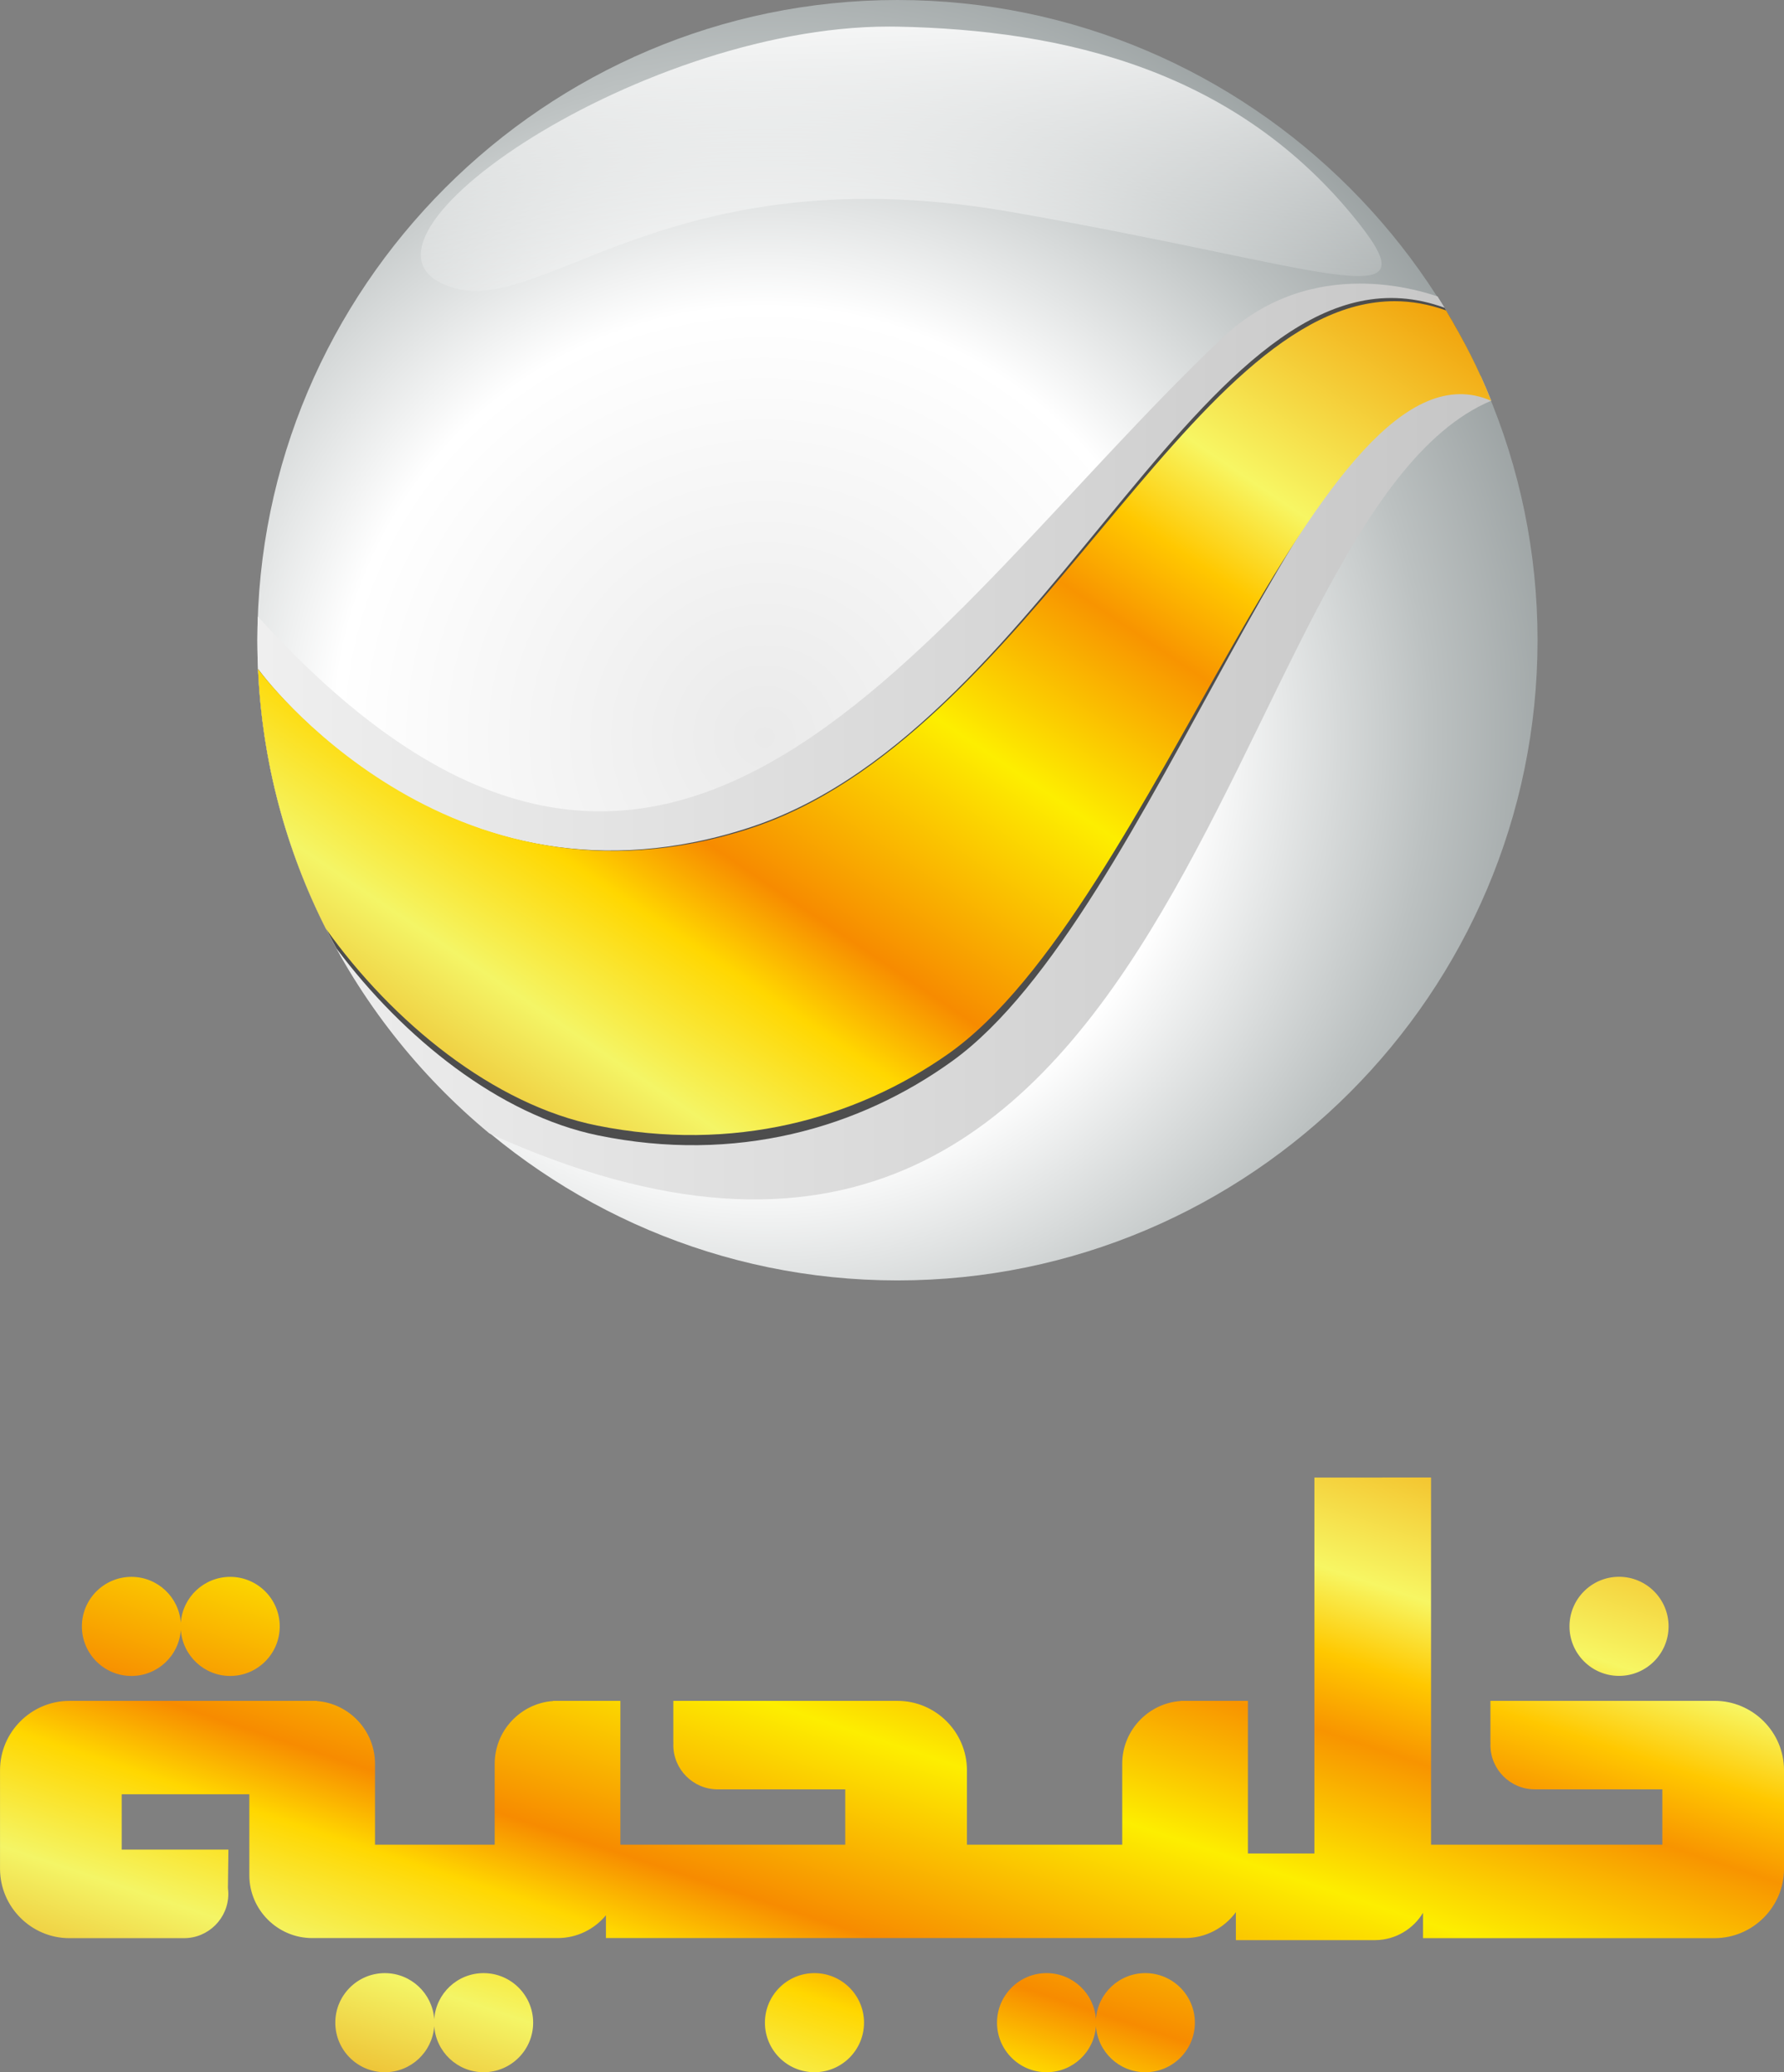 <svg width="688.87" height="800" version="1.1" viewBox="0 0 688.87 800" xmlns="http://www.w3.org/2000/svg" xmlns:xlink="http://www.w3.org/1999/xlink">
 <rect x="0" y="0" width="688.87" height="800" fill="#808080" stroke="none"/>
 <defs>
  <radialGradient id="radialGradient-1" cx="9.647" cy="9.393" r="14.212" gradientTransform="scale(1 1)" gradientUnits="userSpaceOnUse">
   <stop stop-color="#EAEAEA" offset="0"/>
   <stop stop-color="#fff" offset=".382"/>
   <stop stop-color="#BCC1C1" offset=".591"/>
   <stop stop-color="#555F61" offset="1"/>
  </radialGradient>
  <linearGradient id="linearGradient-2" x1="2.797" x2="16.206" y1="5.785" y2="5.785" gradientTransform="scale(1.161 .861)" gradientUnits="userSpaceOnUse">
   <stop stop-color="#EFEFEF" offset="0"/>
   <stop stop-color="#C6C6C6" offset="1"/>
  </linearGradient>
  <linearGradient id="linearGradient-3" x1="5.963" x2="6.461" y1="-.337" y2="8.277" gradientTransform="scale(1.907 .524)" gradientUnits="userSpaceOnUse">
   <stop stop-color="#fff" offset="0"/>
   <stop stop-color="#fff" stop-opacity="0" offset="1"/>
  </linearGradient>
  <linearGradient id="linearGradient-4" y1="1">
   <stop stop-color="#E78A00" offset="0"/>
   <stop stop-color="#F4F566" offset=".189"/>
   <stop stop-color="#FFD700" offset=".29"/>
   <stop stop-color="#F78B00" offset=".357"/>
   <stop stop-color="#FDEE00" offset=".525"/>
   <stop stop-color="#F89400" offset=".657"/>
   <stop stop-color="#FFC800" offset=".724"/>
   <stop stop-color="#F7F663" offset=".795"/>
   <stop stop-color="#F19800" offset="1"/>
  </linearGradient>
  <linearGradient id="linearGradient1086" x1="2.676" x2="15.468" y1="17.528" y2="4.737" gradientTransform="scale(1.216 .822)" gradientUnits="userSpaceOnUse" xlink:href="#linearGradient-4"/>
  <linearGradient id="linearGradient1088" x2="12.993" y1="45.44" y2="32.448" gradientTransform="scale(1.732 .577)" gradientUnits="userSpaceOnUse" xlink:href="#linearGradient-4"/>
 </defs>
 <g transform="matrix(30.608 0 0 30.608 -306.08 -94.76)" fill="none" fill-rule="evenodd">
  <g transform="translate(10,3)">
   <path d="m11.322 0.096c-4.448 0-8.075 3.627-8.075 8.075 0 4.448 3.627 8.075 8.075 8.075 4.448 0 8.075-3.627 8.075-8.075 0-4.448-3.627-8.075-8.075-8.075z" fill="url(#radialGradient-1)"/>
   <path d="m9.477 10.526c-3.85 1.276-6.199-1.96-6.222-1.991 0.001 0.028 0.003 0.056 0.004 0.084 0.068 1.242 0.417 2.41 0.984 3.441 0.849 1.133 2.06 2.102 3.297 2.357 1.736 0.357 3.295-0.089 4.472-0.937 2.54-1.832 4.574-8.95 6.666-8.641-0.133-0.294-0.284-0.579-0.451-0.853l-6.71e-4 -9.593e-4 -0.002-0.003-9.59e-4 -0.002c-0.231-0.085-0.456-0.124-0.676-0.124-2.598 9.59e-5 -4.523 5.494-8.072 6.671"/>
   <path d="m15.413 4.365c-3.75 3.562-6.929 9.268-12.16 3.507-0.004 0.099-0.006 0.199-0.006 0.299 0 2.503 1.139 4.74 2.927 6.221 8.878 4.024 9.147-7.767 12.639-9.242-0.186-0.461-0.413-0.901-0.677-1.315-0.194-0.066-0.551-0.162-0.979-0.162-0.532 0-1.172 0.149-1.744 0.692" fill="url(#linearGradient-2)"/>
   <path d="m5.739 3.731c0.522 0.146 1.147-0.2 2.081-0.546 1.101-0.408 2.63-0.816 4.922-0.418 3.962 0.688 5.353 1.348 4.398 0.142-1.528-1.929-3.713-2.436-5.819-2.477-0.036-7.6747e-4 -0.071-0.001-0.107-0.001-3.226 1.916e-4 -7.235 2.808-5.476 3.3" fill="url(#linearGradient-3)"/>
   <path d="m18.225 3.979 9.59e-4 0.002 0.002 0.003 6.71e-4 9.593e-4c0.167 0.274 0.317 0.559 0.451 0.853-2.092-0.309-4.126 6.809-6.666 8.641-1.177 0.849-2.736 1.295-4.472 0.937-1.237-0.255-2.449-1.223-3.297-2.357-0.567-1.03-0.916-2.198-0.984-3.44-0.002-0.028-0.003-0.056-0.004-0.084 0.022 0.031 2.372 3.267 6.222 1.991 3.85-1.276 5.788-7.633 8.748-6.547" fill="#4d4d4d"/>
   <path d="m9.45 10.55c-3.801 1.225-6.173-1.985-6.195-2.015 0.052 1.174 0.354 2.282 0.855 3.273 0.843 1.182 2.119 2.224 3.424 2.485 1.718 0.344 3.261-0.085 4.425-0.902 2.617-1.835 4.691-9.185 6.853-8.24l-0.003-0.006c-0.151-0.39-0.346-0.764-0.564-1.13l-0.003-0.004c-0.221-0.079-0.437-0.116-0.649-0.116-2.598 5.756e-4 -4.614 5.518-8.144 6.655" fill="url(#linearGradient1086)"/>
   <path d="m17.343 18.732h-0.761v4.742h-0.839v-1.925h-0.85l3.83e-4 2e-3c-0.41 0.029-0.736 0.374-0.736 0.791v1.021h-1.959v-0.939c0-0.481-0.394-0.875-0.875-0.875h-2.829v0.526l8.634e-4 9.6e-5c-4.797e-4 0.01-8.634e-4 0.021-8.634e-4 0.032 0 0.307 0.251 0.558 0.558 0.558h1.611v0.698h-2.837v-1.814h-0.85l4.797e-4 2e-3c-0.41 0.029-0.736 0.374-0.736 0.791v1.021h-1.51v-1.021c0-0.417-0.326-0.762-0.736-0.791l3.837e-4 -2e-3h-3.12c-0.481-1.4e-5 -0.875 0.394-0.875 0.875v1.243c0 0.481 0.394 0.875 0.875 0.875h1.372v-1.92e-4h0.075c0.307 0 0.558-0.251 0.558-0.558 0-0.025-0.002-0.049-0.005-0.073l0.006-0.486h-1.346v-0.698h1.61v1.021c0 0.436 0.357 0.793 0.793 0.793h3.096c0.245 0 0.465-0.112 0.61-0.288v0.288h7.306c0.262 0 0.496-0.129 0.641-0.327v0.353h1.765l9.6e-5 -1.92e-4c0.252-0.004 0.474-0.142 0.596-0.345v0.32h3.679c0.481 0 0.875-0.394 0.875-0.875v-1.243c0-0.481-0.394-0.875-0.875-0.875h-2.829v0.526l9.59e-4 9.6e-5c-5.76e-4 0.01-9.59e-4 0.021-9.59e-4 0.032 0 0.307 0.251 0.558 0.558 0.558h1.611v0.698h-2.918v-4.631zm2.457 1.877c0 0.345 0.28 0.625 0.625 0.625s0.625-0.28 0.625-0.625c0-0.345-0.28-0.625-0.625-0.625s-0.625 0.28-0.625 0.625zm-17.519-0.044c-0.023-0.324-0.293-0.58-0.623-0.58-0.345 0-0.625 0.28-0.625 0.625 0 0.345 0.28 0.625 0.625 0.625 0.33 0 0.601-0.256 0.623-0.581 0.023 0.324 0.293 0.581 0.623 0.581 0.345 0 0.625-0.28 0.625-0.625 0-0.345-0.28-0.625-0.625-0.625-0.33 0-0.601 0.256-0.623 0.58zm11.545 4.999c-0.023-0.324-0.293-0.581-0.623-0.581-0.345 0-0.625 0.28-0.625 0.625s0.28 0.625 0.625 0.625c0.33 0 0.601-0.256 0.623-0.581 0.023 0.325 0.293 0.581 0.623 0.581 0.345 0 0.625-0.28 0.625-0.625s-0.28-0.625-0.625-0.625c-0.33 0-0.601 0.256-0.623 0.581zm-4.176 0.044c0 0.345 0.28 0.625 0.625 0.625 0.345 0 0.625-0.28 0.625-0.625s-0.28-0.625-0.625-0.625c-0.345 0-0.625 0.28-0.625 0.625zm-4.172-0.044c-0.023-0.324-0.293-0.581-0.623-0.581-0.345 0-0.625 0.28-0.625 0.625s0.28 0.625 0.625 0.625c0.33 0 0.6-0.256 0.623-0.581 0.023 0.325 0.293 0.581 0.623 0.581 0.345 0 0.625-0.28 0.625-0.625s-0.28-0.625-0.625-0.625c-0.33 0-0.601 0.256-0.623 0.581z" fill="url(#linearGradient1088)"/>
  </g>
 </g>
</svg>
